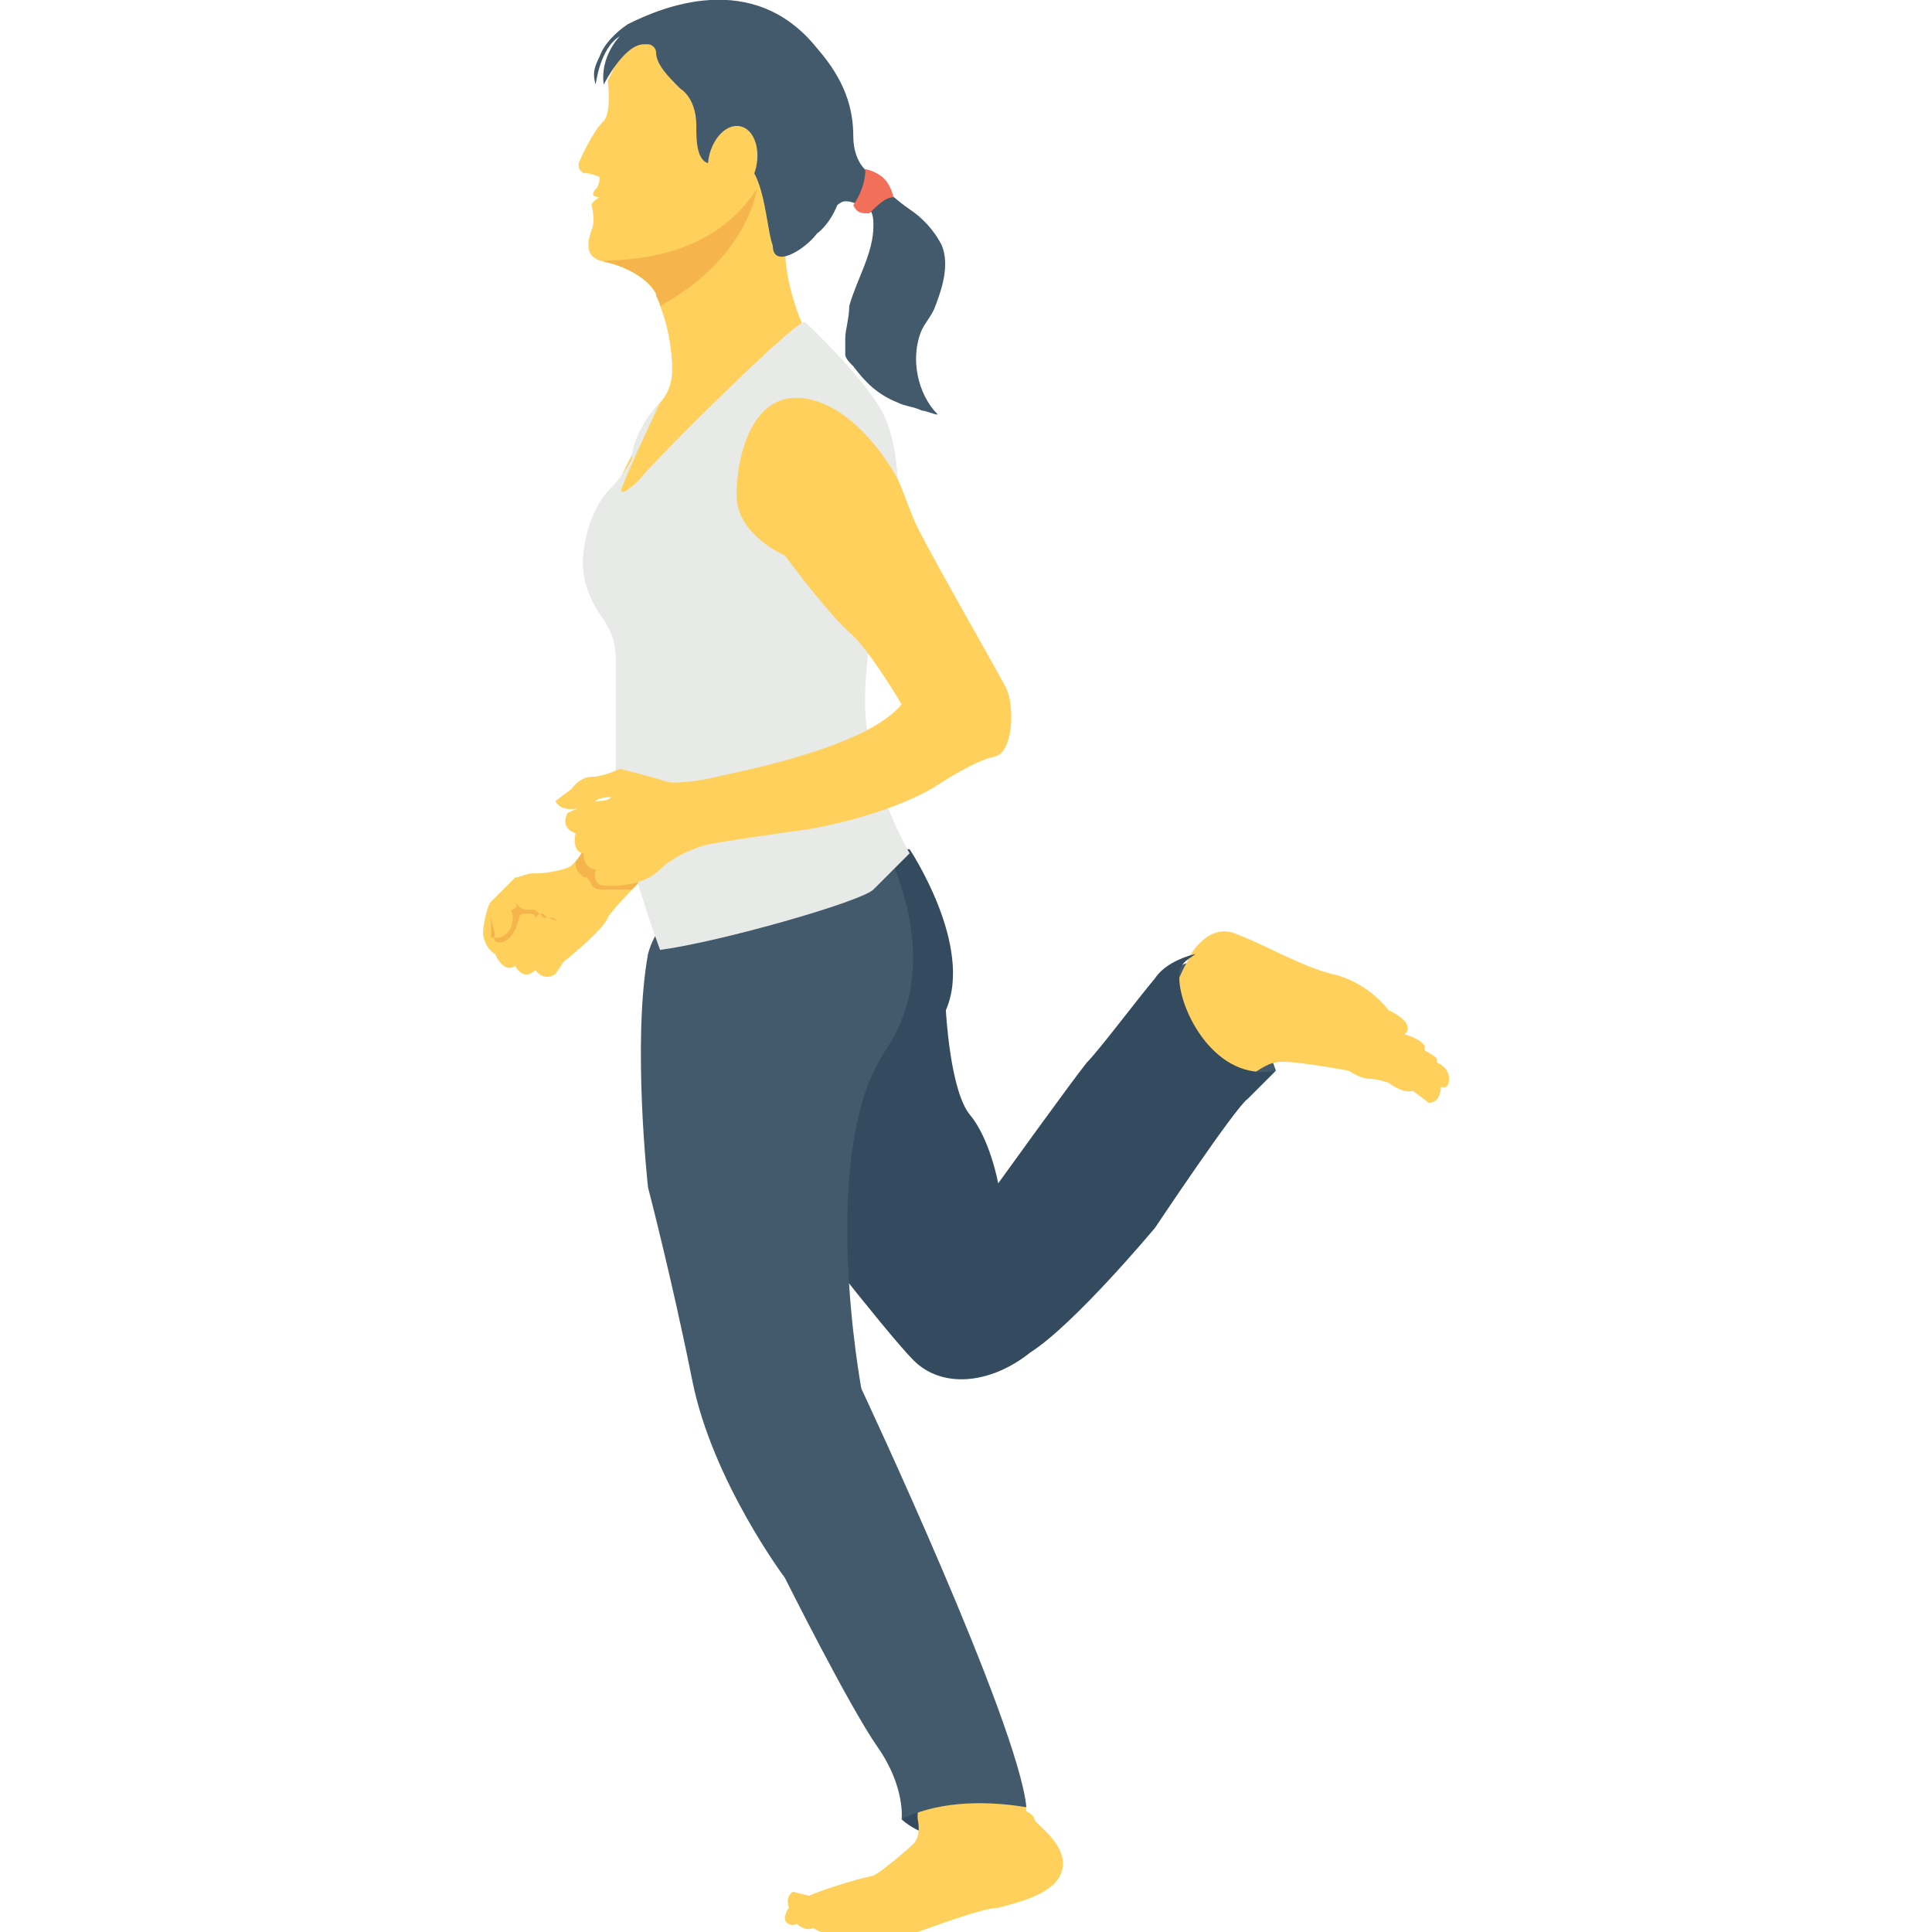 <?xml version="1.0" encoding="utf-8"?>
<!-- Generator: Adobe Illustrator 18.0.0, SVG Export Plug-In . SVG Version: 6.00 Build 0)  -->
<!DOCTYPE svg PUBLIC "-//W3C//DTD SVG 1.1//EN" "http://www.w3.org/Graphics/SVG/1.1/DTD/svg11.dtd">
<svg version="1.1" id="Layer_1" xmlns="http://www.w3.org/2000/svg" xmlns:xlink="http://www.w3.org/1999/xlink" x="0px" y="0px"
	 viewBox="0 0 48 48" enable-background="new 0 0 48 48" xml:space="preserve">
<g>
	<g>
		<g>
			<g>
				<path fill="#344A5E" d="M22.6,45l-0.2,0.2c0,0,0.6,0.6,1.7,0.5s1.3-0.8,1.3-0.8S23.4,44.3,22.6,45z"/>
			</g>
		</g>
	</g>
	<g>
		<g>
			<g>
				<path fill="#FFD15C" d="M20.1,47.1L19.7,47c0,0-0.2,0.1-0.1,0.4c0,0-0.1,0.1-0.1,0.3c0.1,0.2,0.3,0.1,0.3,0.1s0.2,0.2,0.4,0.1
					c0,0,0.3,0.2,0.5,0.1c0,0,0.4,0.1,0.5,0.1c0,0,0.3,0,0.5,0c0.2,0,0.8,0,1.1-0.1c0.3-0.1,1.6-0.6,2-0.6c0.3-0.1,1.5-0.3,1.6-1
					c0.1-0.6-0.7-1.1-0.7-1.2c0-0.1-0.2-0.2-0.2-0.2c-0.1-1.3-2.8-1.1-2.7,0.2c0,0,0.1,0.4-0.1,0.6c-0.2,0.2-0.8,0.7-1,0.8
					C21.2,46.7,20.3,47,20.1,47.1z"/>
			</g>
		</g>
	</g>
	<g>
		<g>
			<g>
				<path fill="#425A6B" d="M31.4,26.7l0.3-0.1c0,0-1.1-3.2-2.1-2.7c0,0-0.7,0.1-0.7,0.8c0,0.6,0.1,1.1,0.1,1.1
					C28.8,26.3,31.2,27.1,31.4,26.7z"/>
			</g>
		</g>
	</g>
	<g>
		<g>
			<g>
				<path fill="#FFD15C" d="M29,25c0,0,0.4-1,0.5-1.1c0-0.1,0.5-1,1.2-0.7c0.8,0.3,1.6,0.8,2.4,1c0.9,0.2,1.4,0.9,1.4,0.9
					s0.7,0.3,0.4,0.6c0,0,0.4,0.1,0.5,0.3c0,0,0,0.1,0,0.1c0,0,0.2,0.1,0.3,0.2c0,0,0,0.1,0,0.1c0,0,0.3,0.1,0.3,0.4
					c0,0.3-0.2,0.2-0.2,0.2s0,0.4-0.3,0.4l-0.4-0.3c0,0-0.2,0.1-0.6-0.2c0,0-0.3-0.1-0.5-0.1c-0.2,0-0.5-0.2-0.5-0.2
					s-1.6-0.3-1.8-0.2c-0.2,0-0.6,0.3-0.6,0.3C30.3,27.6,28.3,25.9,29,25z"/>
			</g>
		</g>
	</g>
	<g>
		<g>
			<g>
				<path fill="#344A5E" d="M31.7,26.6c0,0-0.5,0.5-0.7,0.7c-0.3,0.2-2.3,3.2-2.3,3.2s-2,2.4-3.1,3.1c-1,0.8-2.2,0.9-2.9,0.2
					c-0.7-0.7-3.4-4.2-3.4-4.2s0-7.4,2.9-8.5l0.4,0c0,0,1.6,2.4,0.9,4c0,0,0.1,2,0.6,2.6c0.5,0.6,0.7,1.7,0.7,1.7s1.8-2.5,2.2-3
					c0.3-0.3,1.2-1.5,1.7-2.1c0.2-0.3,0.6-0.5,1-0.6c0,0,0,0,0,0c-0.1,0.1-0.4,0.2-0.4,0.5c0,0,0,0.1,0,0.1
					C29.3,25.1,30.2,26.9,31.7,26.6z"/>
			</g>
		</g>
	</g>
	<g>
		<g>
			<g>
				<path fill="#425A6B" d="M21.7,20.5c0,0,2,3.1,0.3,5.6c-1.7,2.5-0.6,8.4-0.6,8.4s3.9,8.3,4.1,10.4c-1.2-0.2-2.3-0.1-3.1,0.3
					c0,0,0.1-0.8-0.6-1.8c-0.7-1-2.3-4.2-2.3-4.2s-1.8-2.4-2.3-4.9c-0.5-2.5-1.1-4.8-1.1-4.8s-0.4-3.6,0-5.8
					C16.7,21.4,21.7,20.5,21.7,20.5z"/>
			</g>
		</g>
	</g>
	<g>
		<g>
			<g>
				<path fill="#FFD15C" d="M14.6,21.1c0,0-0.3,0.3-0.4,0.4c-0.1,0.1-0.6,0.2-0.9,0.2h-0.1c-0.1,0-0.3,0.1-0.4,0.1
					c-0.2,0.2-0.6,0.6-0.6,0.6C12.1,22.5,12,23,12,23.2c0,0.1,0.1,0.4,0.3,0.5c0,0,0.2,0.5,0.5,0.3c0,0,0.2,0.4,0.5,0.1
					c0,0,0.2,0.3,0.5,0.1c0,0,0.2-0.3,0.2-0.3c0,0,1-0.8,1.1-1.1c0.1-0.2,0.8-0.9,0.8-0.9L14.6,21.1z"/>
			</g>
		</g>
	</g>
	<g>
		<g>
			<g>
				<path fill="#F5B54C" d="M15.9,21.9c0,0-0.1,0.1-0.2,0.2c-0.2,0-0.4,0-0.6,0c-0.1,0-0.2,0-0.2,0c0,0-0.1,0-0.2-0.1
					c0-0.1-0.1-0.1-0.1-0.2c-0.1,0-0.1,0-0.2-0.1c-0.1-0.1-0.1-0.2-0.1-0.3c0.1-0.1,0.2-0.3,0.2-0.3L15.9,21.9z"/>
			</g>
		</g>
	</g>
	<g>
		<g>
			<g>
				<g>
					<path fill="#FFD15C" d="M20,8.2l-0.3,0.3l-4,4.2l-0.5-0.4l1.1-2.2c0,0,0.4-0.3,0.4-0.9c0-0.5-0.1-1.1-0.3-1.6
						c0-0.1-0.1-0.2-0.1-0.3c-0.2-0.4-0.8-0.7-1.3-0.8c0,0,0,0,0,0c-0.5-0.1-0.4-0.5-0.3-0.8c0.1-0.2,0-0.6,0-0.6
						c0-0.1,0.2-0.2,0.2-0.2c-0.2,0-0.2-0.1-0.1-0.2c0.1-0.1,0.1-0.3,0.1-0.3s-0.2-0.1-0.4-0.1c-0.2-0.1-0.1-0.3-0.1-0.3
						S14.7,3.3,15,3c0.2-0.2,0.1-1,0.1-1l0.3-0.6C17-1.6,19.7,4,19.7,4s-0.1,1.1-0.2,2.1C19.5,7.2,20,8.2,20,8.2z"/>
				</g>
			</g>
		</g>
		<g>
			<g>
				<g>
					<g>
						<g>
							<path fill="#425A6B" d="M22,4.5l-0.5,0.8C21.4,5.1,21.2,5,21,5h0c-0.1,0-0.2,0.1-0.2,0.1c-0.2,0.5-0.5,0.7-0.5,0.7
								c-0.3,0.4-1.1,0.9-1.1,0.3C19,5.6,19,3.6,18,4c-0.7,0.3-0.7-0.4-0.7-0.9c0-0.3-0.1-0.7-0.4-0.9c-0.3-0.3-0.6-0.6-0.6-0.9
								c0-0.1-0.1-0.2-0.2-0.2c0,0-0.1,0-0.1,0c-0.5,0-1,1-1,1c-0.1-0.7,0.4-1.2,0.4-1.2c-0.5,0.3-0.6,1.2-0.6,1.2
								c-0.1-0.3,0-0.5,0.1-0.7c0.1-0.3,0.4-0.6,0.7-0.8c0.8-0.4,3.1-1.4,4.7,0.6C21,2,21.2,2.7,21.2,3.4c0,0.3,0.1,0.7,0.4,0.9
								C21.7,4.4,21.9,4.4,22,4.5z"/>
						</g>
					</g>
				</g>
			</g>
			<g>
				<g>
					<g>
						<path fill="#425A6B" d="M21.2,5c0.1,0,0.3,0.1,0.4,0.2c0.1,0.1,0.1,0.3,0.1,0.4c0,0.7-0.4,1.3-0.6,2C21.1,7.9,21,8.2,21,8.4
							c0,0.1,0,0.2,0,0.4c0,0.1,0.1,0.2,0.2,0.3c0.3,0.4,0.6,0.7,1.1,0.9c0.2,0.1,0.4,0.1,0.6,0.2c0.1,0,0.3,0.1,0.4,0.1
							c-0.5-0.5-0.7-1.4-0.4-2.1c0.1-0.2,0.2-0.3,0.3-0.5c0.2-0.5,0.4-1.1,0.2-1.6c-0.2-0.4-0.5-0.7-0.8-0.9
							c-0.3-0.2-0.6-0.5-0.9-0.7"/>
					</g>
				</g>
			</g>
			<g>
				<g>
					<g>
						<path fill="#F26F5A" d="M21.2,5.1c0.2-0.3,0.3-0.6,0.3-0.9c0.4,0.1,0.6,0.3,0.7,0.7c-0.2,0-0.4,0.2-0.6,0.4
							C21.4,5.3,21.3,5.3,21.2,5.1z"/>
					</g>
				</g>
			</g>
		</g>
	</g>
	<g>
		<g>
			<g>
				<ellipse transform="matrix(0.977 0.213 -0.213 0.977 1.272 -3.768)" fill="#FFD15C" cx="18.2" cy="4" rx="0.6" ry="0.9"/>
			</g>
		</g>
	</g>
	<g>
		<g>
			<g>
				<path fill="#F5B54C" d="M18.8,4.7c0,0-0.2,1.7-2.4,2.9c0-0.1-0.1-0.2-0.1-0.3c-0.2-0.4-0.8-0.7-1.3-0.8
					C15,6.4,17.5,6.7,18.8,4.7z"/>
			</g>
		</g>
	</g>
	<g>
		<g>
			<g>
				<path fill="#E8EAE8" d="M16.4,10c0,0-0.8,1.7-0.9,2c-0.2,0.4,0.1,0.2,0.4-0.1c0.2-0.3,3.9-4,4.1-3.9c0,0,1.4,1.3,1.9,2.2
					c0.5,0.9,0.4,2.3,0.4,2.3s-0.9,3.4-0.8,5.2c0.1,1.8,1.1,3.5,1.1,3.5s-0.6,0.6-0.9,0.9c-0.3,0.3-3.8,1.3-5.3,1.5
					c0,0-1.2-3.2-1.1-4.6c0-0.9,0-2,0-2.6c0-0.4-0.1-0.7-0.3-1c-0.3-0.4-0.6-1-0.5-1.7c0.1-0.8,0.4-1.3,0.7-1.6
					c0.2-0.2,0.4-0.5,0.5-0.7C15.7,10.9,16.1,10.3,16.4,10z"/>
			</g>
		</g>
	</g>
	<g>
		<g>
			<g>
				<path fill="#FFD15C" d="M19.5,13.8c0,0-1.2-0.5-1.2-1.5c0-1,0.4-2.6,1.7-2.4c1.3,0.2,2.2,1.8,2.3,2c0.1,0.2,0.2,0.5,0.4,1
					c0.2,0.5,2.1,3.8,2.3,4.2s0.2,1.6-0.3,1.7s-1.4,0.7-1.4,0.7s-1,0.7-3.2,1.1c-2.2,0.3-2.6,0.4-2.6,0.4s-0.7,0.2-1.1,0.6
					C15.9,22.1,15,22,15,22s-0.3,0-0.2-0.4c0,0-0.3,0-0.3-0.4c0,0-0.3,0-0.2-0.5c0,0-0.4-0.1-0.2-0.5c0,0,0.6-0.3,0.8-0.3
					c0.2,0,0.3-0.1,0.3-0.1s-0.3,0-0.4,0.1c-0.1,0.1-0.8,0.4-1,0l0.4-0.3c0,0,0.2-0.3,0.5-0.3c0.3,0,0.7-0.2,0.7-0.2
					c0,0,0.8,0.2,1.1,0.3c0.2,0.1,0.9,0,1.3-0.1c0.4-0.1,3.7-0.7,4.6-1.8c0,0-0.7-1.2-1.2-1.7C20.6,15.3,19.5,13.8,19.5,13.8z"/>
			</g>
		</g>
	</g>
	<g>
		<g>
			<g>
				<path fill="#F5B54C" d="M12.2,22.7c0,0.2,0,0.3,0,0.5c0,0.1,0,0.1,0,0.1c0,0,0.1,0,0.2,0c0.3-0.1,0.4-0.4,0.3-0.7
					c0.1,0,0.2-0.1,0.1-0.2c0.1,0.1,0.1,0.2,0.3,0.2c0,0,0.1,0,0.1,0c0.1,0,0.1,0,0.2,0.1c0,0,0,0,0.1,0.1c0,0,0.1,0,0.1,0
					c0.1,0,0.2,0.1,0.3,0.1c-0.1,0-0.1-0.1-0.2-0.1c0,0-0.1,0-0.1,0c0,0,0,0,0,0c0,0,0,0,0,0c0,0-0.1-0.1-0.1-0.1
					c-0.1,0-0.1,0-0.2,0.1c0-0.1-0.1-0.1-0.2-0.1c-0.1,0-0.2,0-0.2,0.1c0,0-0.1,0.5-0.4,0.6c0,0-0.3,0.1-0.2-0.2
					C12.2,22.9,12.2,22.7,12.2,22.7z"/>
			</g>
		</g>
	</g>
</g>
</svg>
